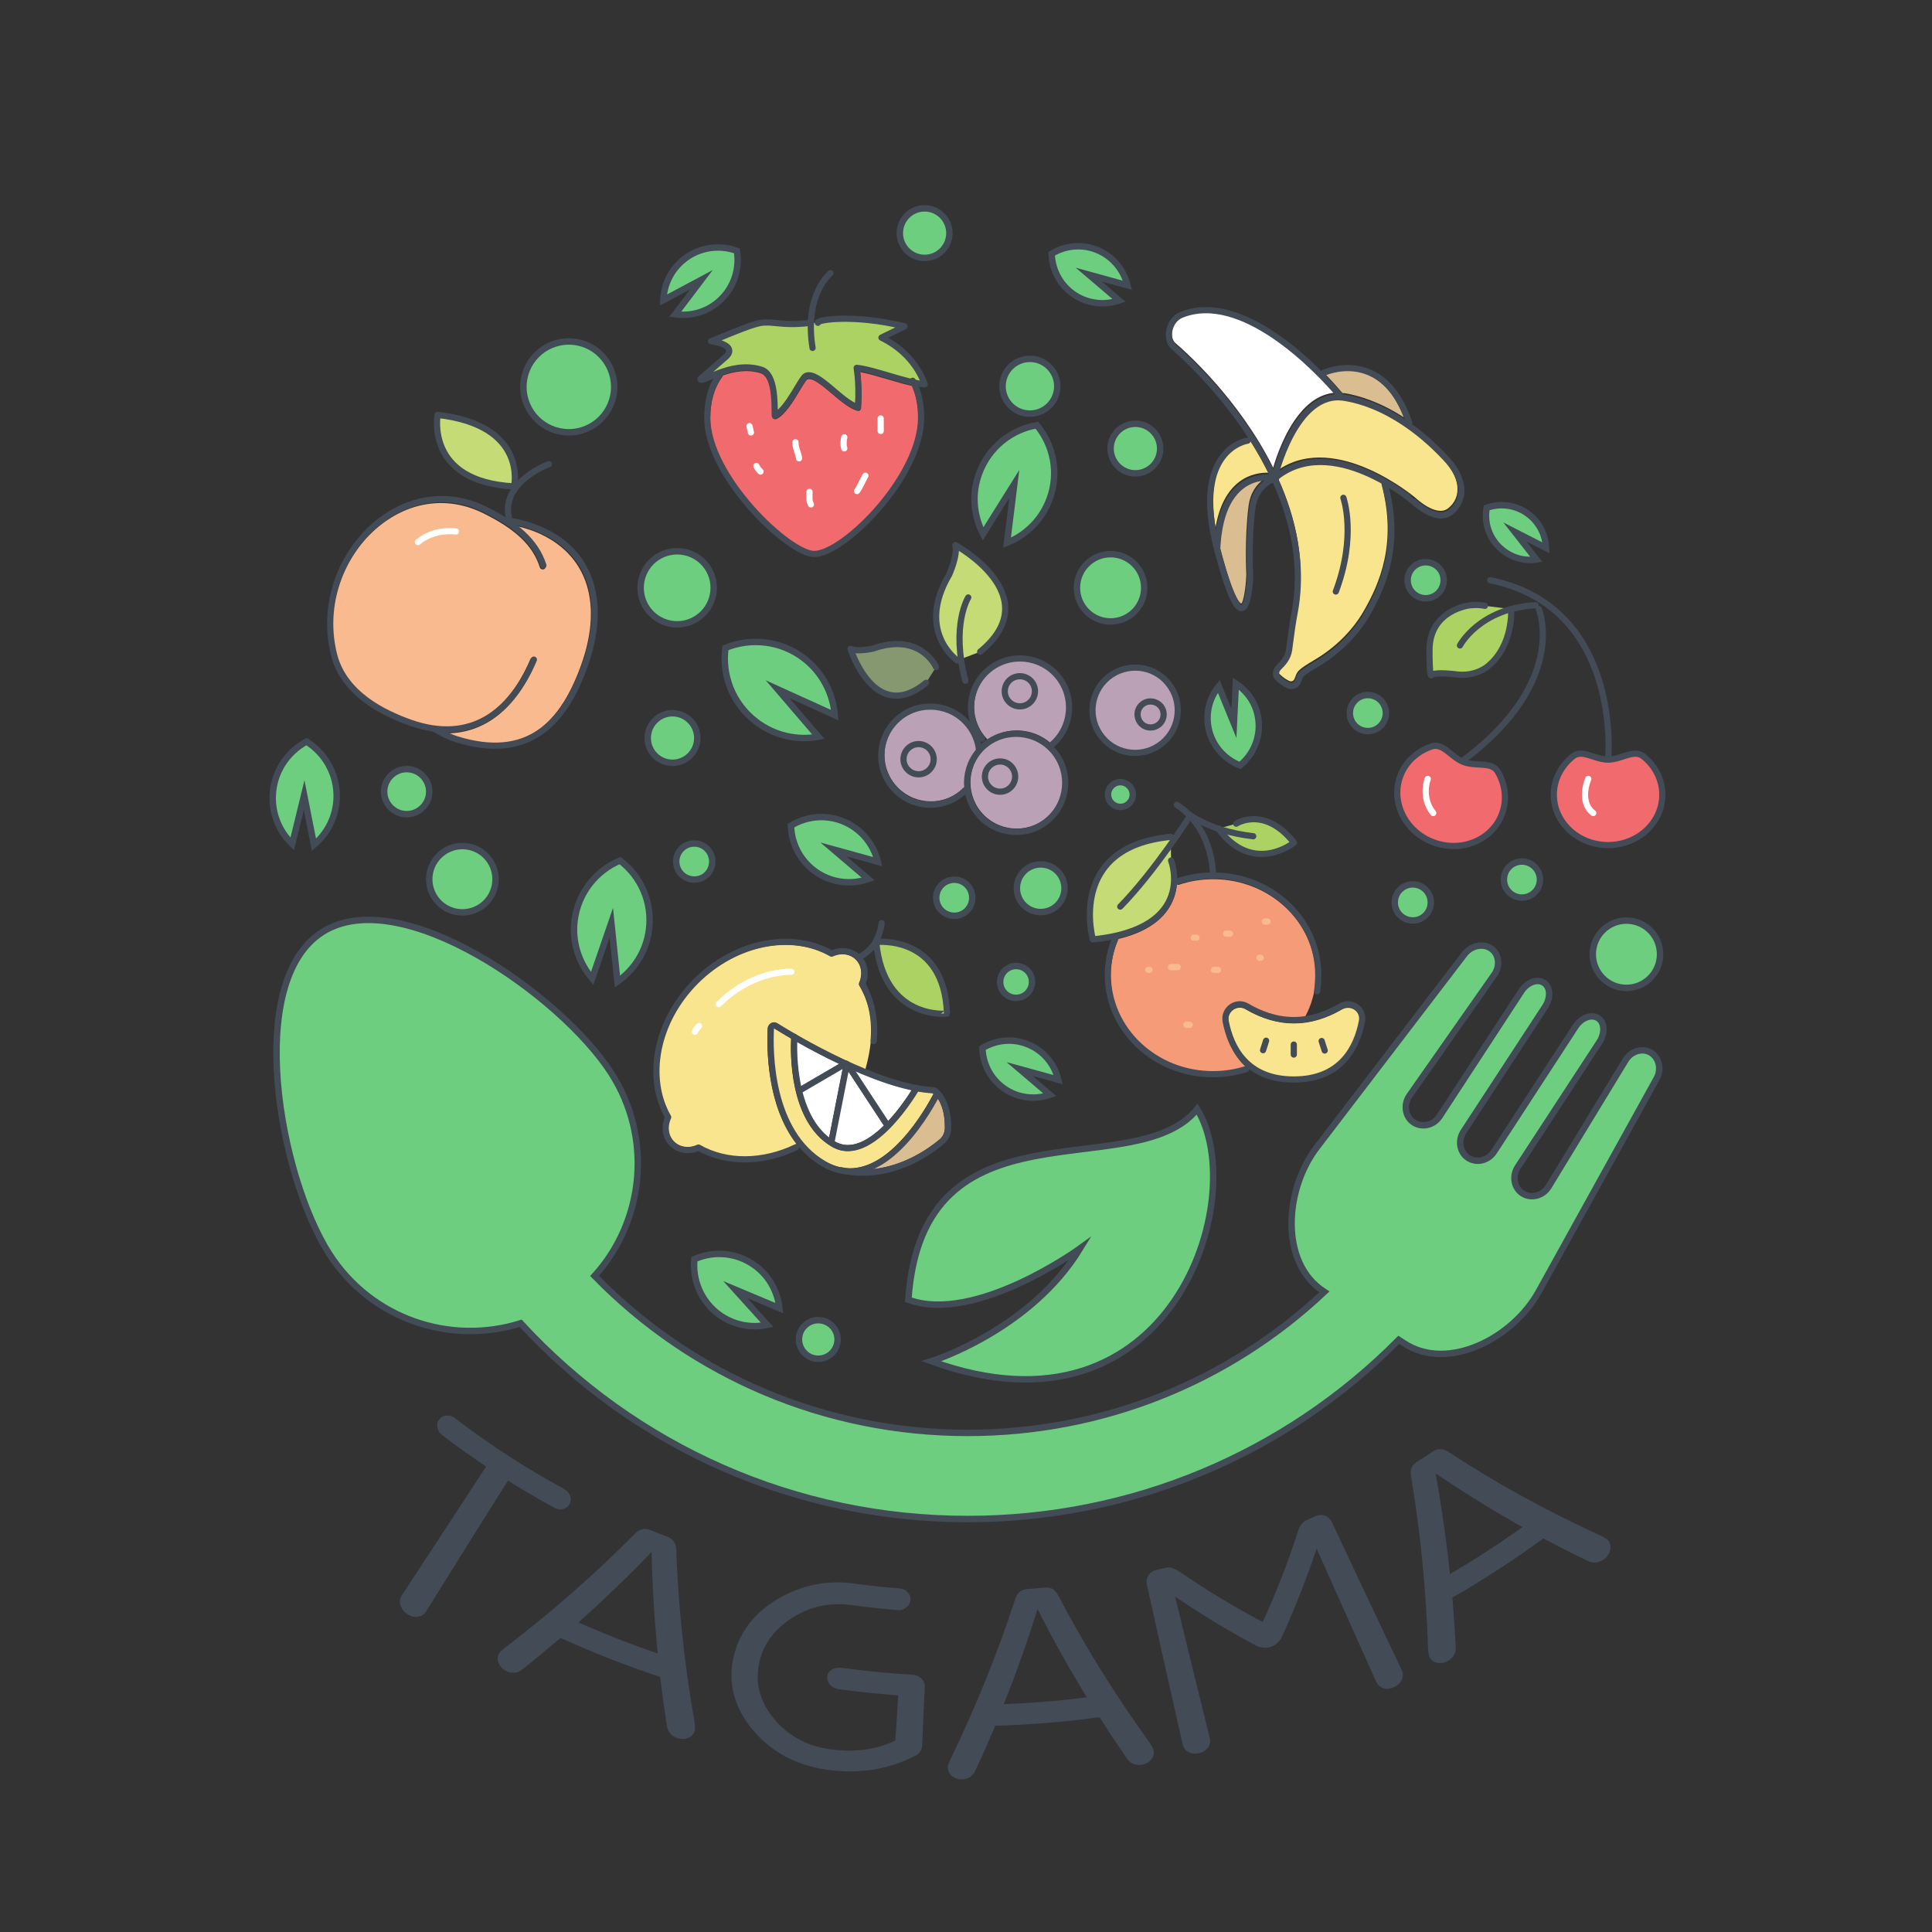 <?xml version="1.0" encoding="utf-8"?>
<!-- Generator: Adobe Illustrator 24.2.3, SVG Export Plug-In . SVG Version: 6.00 Build 0)  -->
<svg version="1.1" xmlns="http://www.w3.org/2000/svg" xmlns:xlink="http://www.w3.org/1999/xlink" x="0px" y="0px"
	 viewBox="0 0 1200 1200" style="enable-background:new 0 0 1200 1200;" xml:space="preserve">
<rect x="0" y="0" width="1200" height="1200" fill="#333333" stroke="none"/>
<style type="text/css">
	.st0{fill:#6DCE80;stroke:#434B56;stroke-width:4;stroke-miterlimit:10;}
	.st1{fill:#434B56;stroke:#434B56;stroke-width:5;stroke-miterlimit:10;}
	.st2{fill:#68675A;}
	.st3{fill:#F9BA8F;stroke:#434B56;stroke-width:3.85;stroke-linecap:round;stroke-linejoin:round;stroke-miterlimit:10;}
	.st4{fill:none;stroke:#434B56;stroke-width:3.85;stroke-linecap:round;stroke-linejoin:round;stroke-miterlimit:10;}
	.st5{fill:none;stroke:#FFFFFF;stroke-width:3.85;stroke-linecap:round;stroke-linejoin:round;stroke-miterlimit:10;}
	.st6{fill:#F16A6D;stroke:#434B56;stroke-width:3.85;stroke-linecap:round;stroke-linejoin:round;stroke-miterlimit:10;}
	.st7{fill:#ACD263;stroke:#434B56;stroke-width:3.85;stroke-linecap:round;stroke-linejoin:round;stroke-miterlimit:10;}
	.st8{fill:#FAE58F;}
	.st9{fill:#FFFFFF;}
	.st10{fill:#DABE92;}
	.st11{fill:#BAA1B6;}
	.st12{fill:#BAA1B6;stroke:#434B56;stroke-width:3.85;stroke-linecap:round;stroke-linejoin:round;stroke-miterlimit:10;}
	.st13{fill:#C5DC76;stroke:#434B56;stroke-width:3.85;stroke-linecap:round;stroke-linejoin:round;stroke-miterlimit:10;}
	.st14{fill:#85986F;stroke:#434B56;stroke-width:3.85;stroke-linecap:round;stroke-linejoin:round;stroke-miterlimit:10;}
	.st15{fill:#BAA1B6;stroke:#434B56;stroke-width:10;stroke-linecap:round;stroke-linejoin:round;stroke-miterlimit:10;}
	.st16{fill:none;stroke:#434B56;stroke-width:10;stroke-linecap:round;stroke-linejoin:round;stroke-miterlimit:10;}
	.st17{fill:#C5DC76;stroke:#434B56;stroke-width:10;stroke-linecap:round;stroke-linejoin:round;stroke-miterlimit:10;}
	.st18{fill:#85986F;stroke:#434B56;stroke-width:10;stroke-linecap:round;stroke-linejoin:round;stroke-miterlimit:10;}
	.st19{fill:#F69B77;}
	.st20{fill:#F9BA8F;}
	.st21{fill:#FAE58F;stroke:#434B56;stroke-width:3.85;stroke-linecap:round;stroke-linejoin:round;stroke-miterlimit:10;}
	.st22{fill:#C5DC76;}
	.st23{fill:#85986F;}
	.st24{fill:#E5C7B4;}
	.st25{fill:#B08C7E;}
	.st26{fill:#E4E4E6;stroke:#434B56;stroke-width:3.85;stroke-linecap:round;stroke-linejoin:round;stroke-miterlimit:10;}
	.st27{fill:none;stroke:#C5DC76;stroke-width:3.85;stroke-linecap:round;stroke-linejoin:round;stroke-miterlimit:10;}
	.st28{fill:#DEB198;stroke:#434B56;stroke-width:3.85;stroke-linecap:round;stroke-linejoin:round;stroke-miterlimit:10;}
	.st29{fill:#B08C7E;stroke:#434B56;stroke-width:3.85;stroke-linecap:round;stroke-linejoin:round;stroke-miterlimit:10;}
	.st30{fill:#F16A6D;}
	.st31{fill:#ACD263;}
	.st32{fill:#6AAA95;stroke:#434B56;stroke-width:3.85;stroke-linecap:round;stroke-linejoin:round;stroke-miterlimit:10;}
	.st33{fill:#806875;}
	.st34{fill:none;stroke:#F9BA8F;stroke-width:3.85;stroke-linecap:round;stroke-linejoin:round;stroke-miterlimit:10;}
</style>
<g id="background">
</g>
<g id="Logo">
	<g>
		<g>
			<path class="st0" d="M1025.6,654c-5-3.3-12.1-1.4-15.7,4.1l-48.2,79.2c-3.6,5.6-10.8,7.3-16.1,3.9c-5.2-3.4-6.5-10.7-2.9-16.3
				l50.7-77.6c3.6-5.6,3.3-12.3-0.8-14.9c-4.1-2.7-10.4-0.3-14,5.2L928,715.3c-3.6,5.6-10.8,7.3-16.1,3.9
				c-5.2-3.4-6.5-10.7-2.9-16.3l50.7-77.6c3.6-5.6,3.3-12.3-0.8-14.9c-4.1-2.7-10.4-0.3-14,5.3l-50.7,77.6
				c-3.6,5.6-10.8,7.3-16.1,3.9c-5.2-3.4-6.5-10.7-2.9-16.3l53.2-75.9c3.6-5.6,2.5-12.8-2.5-16c-5-3.3-12.3-1.6-16.3,3.7
				l-91.6,119.8c-20.3,26.4-23.1,71.8,4,89.5l0.6,0.4C763,858.5,684.4,890,601,890c-88.1,0-170.9-35.2-231.7-97.5
				c30.7-33.9,36.3-85.5,10.4-125.9c-31-48.4-131.2-118.6-179.6-87.6c-48.4,31-26.6,151.4,4.4,199.8c25.9,40.5,75.1,56.9,118.9,43.1
				c71.5,77.6,171.3,121.6,277.6,121.6c101.6,0,197.2-40.1,267.8-111.3l3.4,2.2c27.1,17.7,67.6-3.1,83.6-32.3l73-131.9
				C1032.1,664.6,1030.7,657.3,1025.6,654z"/>
			<path class="st0" d="M578.5,845.5c149.6,54.2,198.3-102.2,165.1-156.6c-39,48.1-170.7-9.6-179.4,118.4
				c41.7,15.3,106.7-31.9,106.7-31.9C639.8,826.4,578.5,845.5,578.5,845.5z"/>
			<path class="st0" d="M252.6,505.7c7.7,0,14-6.3,14-14c0-7.7-6.3-14-14-14c-7.7,0-14,6.3-14,14
				C238.6,499.4,244.9,505.7,252.6,505.7z"/>
			<path class="st0" d="M443.3,365.1c0-12.6-10.2-22.7-22.7-22.7c-12.6,0-22.7,10.2-22.7,22.7c0,12.6,10.2,22.7,22.7,22.7
				C433.1,387.8,443.3,377.6,443.3,365.1z"/>
			<path class="st0" d="M353.3,268.5c15.6,0,28.2-12.6,28.2-28.2c0-15.6-12.6-28.2-28.2-28.2c-15.6,0-28.2,12.6-28.2,28.2
				C325.1,255.9,337.7,268.5,353.3,268.5z"/>
			<path class="st0" d="M402.3,458.4c0,8.5,6.9,15.4,15.4,15.4c8.5,0,15.4-6.9,15.4-15.4s-6.9-15.4-15.4-15.4
				C409.2,443,402.3,449.9,402.3,458.4z"/>
			<path class="st0" d="M501,822.4c-5.3,4-6.3,11.5-2.3,16.8c4,5.3,11.5,6.3,16.8,2.3c5.3-4,6.3-11.5,2.3-16.8
				C513.8,819.5,506.3,818.4,501,822.4z"/>
			<path class="st0" d="M705.2,294c8.5,0,15.4-6.9,15.4-15.4c0-8.5-6.9-15.4-15.4-15.4c-8.5,0-15.4,6.9-15.4,15.4
				C689.8,287.1,696.7,294,705.2,294z"/>
			<path class="st0" d="M574.3,160.2c8.5,0,15.4-6.9,15.4-15.4c0-8.5-6.9-15.4-15.4-15.4c-8.5,0-15.4,6.9-15.4,15.4
				C558.9,153.3,565.8,160.2,574.3,160.2z"/>
			<path class="st0" d="M1010.2,571.8c-11.5,0-20.9,9.3-20.9,20.9c0,11.5,9.3,20.9,20.9,20.9c11.5,0,20.9-9.3,20.9-20.9
				C1031.1,581.1,1021.8,571.8,1010.2,571.8z"/>
			<path class="st0" d="M689.8,344.2c-11.5,0-20.9,9.3-20.9,20.9c0,11.5,9.3,20.9,20.9,20.9c11.5,0,20.9-9.3,20.9-20.9
				C710.7,353.5,701.3,344.2,689.8,344.2z"/>
			<path class="st0" d="M945.3,535.1c-6.2,0-11.2,5-11.2,11.2c0,6.2,5,11.2,11.2,11.2s11.2-5,11.2-11.2
				C956.5,540.2,951.5,535.1,945.3,535.1z"/>
			<path class="st0" d="M849.6,431.7c-6.2,0-11.2,5-11.2,11.2c0,6.2,5,11.2,11.2,11.2c6.2,0,11.2-5,11.2-11.2
				C860.8,436.7,855.8,431.7,849.6,431.7z"/>
			<path class="st0" d="M695.9,485.8c-4.3,0-7.7,3.5-7.7,7.7c0,4.3,3.5,7.7,7.7,7.7c4.3,0,7.7-3.5,7.7-7.7
				C703.6,489.3,700.1,485.8,695.9,485.8z"/>
			<path class="st0" d="M646.4,536.9c-8.2,0-14.8,6.6-14.8,14.8c0,8.2,6.6,14.8,14.8,14.8s14.8-6.6,14.8-14.8
				C661.2,543.5,654.6,536.9,646.4,536.9z"/>
			<path class="st0" d="M631.1,600c-5.5,0-9.9,4.5-9.9,9.9c0,5.5,4.4,9.9,9.9,9.9s9.9-4.5,9.9-9.9C641.1,604.5,636.6,600,631.1,600z
				"/>
			<path class="st0" d="M885.5,349.2c-6.2,0-11.2,5-11.2,11.2c0,6.2,5,11.2,11.2,11.2c6.2,0,11.2-5,11.2-11.2
				C896.8,354.2,891.7,349.2,885.5,349.2z"/>
			<path class="st0" d="M888.7,560.5c0-6.2-5-11.2-11.2-11.2c-6.2,0-11.2,5-11.2,11.2c0,6.2,5,11.2,11.2,11.2
				C883.7,571.8,888.7,566.7,888.7,560.5z"/>
			<path class="st0" d="M442.4,535.1c0-6.2-5-11.2-11.2-11.2c-6.2,0-11.2,5-11.2,11.2c0,6.2,5,11.2,11.2,11.2
				C437.4,546.4,442.4,541.4,442.4,535.1z"/>
			<path class="st0" d="M603.9,557.6c0-6.2-5-11.2-11.2-11.2c-6.2,0-11.2,5-11.2,11.2c0,6.2,5,11.2,11.2,11.2
				C598.9,568.9,603.9,563.8,603.9,557.6z"/>
			<path class="st0" d="M639.7,256.9c9.4,0,17-7.6,17-17c0-9.4-7.6-17-17-17c-9.4,0-17,7.6-17,17
				C622.7,249.3,630.3,256.9,639.7,256.9z"/>
			<path class="st0" d="M266.6,546.1c0,11.4,9.2,20.6,20.6,20.6c11.4,0,20.6-9.2,20.6-20.6c0-11.4-9.2-20.6-20.6-20.6
				C275.9,525.5,266.6,534.7,266.6,546.1z"/>
			<path class="st0" d="M468.8,786c-11.3-8.2-25.6-9.2-37.5-3.9c-1.3,12.9,4.1,26.2,15.3,34.4c9,6.5,19.8,8.5,29.9,6.4L456.7,801
				l27.4,11.5C483,802.3,477.8,792.5,468.8,786z"/>
			<path class="st0" d="M181.5,524.2l7.4-30.3l6.1,30.8c8.3-7,13.7-17.3,14.1-29c0.5-14.7-7.1-27.8-18.7-35.1
				c-12.1,6.5-20.5,19-21,33.7C169,506,173.7,516.7,181.5,524.2z"/>
			<path class="st0" d="M610.6,331.6l19.4-31l-4.5,36.5c11.8-4.7,21.6-14.2,26.4-27.1c6-16.2,2.4-33.5-7.9-45.9
				c-15.8,2.7-29.8,13.6-35.8,29.8C603.4,306.7,604.7,320.3,610.6,331.6z"/>
			<path class="st0" d="M367.8,607.7l11.9-34.6l3.8,36.6c10.4-7.3,17.9-18.7,19.6-32.3c2.2-17.1-5.2-33.2-18-42.9
				c-14.8,6.2-26,20-28.2,37.1C355.2,585.1,359.5,598,367.8,607.7z"/>
			<path class="st0" d="M499.5,409c-14.5-11.2-33.2-13-48.9-6.6c-2.3,16.9,4.3,34.5,18.8,45.7c11.5,8.9,25.7,11.9,38.9,9.5
				L483,428.1l35.5,16.1C517.4,430.9,511,417.9,499.5,409z"/>
			<path class="st0" d="M435.6,173.8l-16.2,21.4c9.2,1.3,18.9-1.1,26.5-7.5c9.7-8.1,13.7-20.3,11.8-31.9c-11-4-23.8-2.3-33.5,5.8
				c-7.7,6.4-11.8,15.5-12.2,24.8L435.6,173.8z"/>
			<path class="st0" d="M950.5,320.3c-7.8-6.6-18.2-8.1-27.1-4.9c-1.7,9.4,1.6,19.4,9.4,25.9c6.2,5.2,14,7.3,21.5,6.2l-13.4-17.1
				l19.4,9.9C960,332.9,956.7,325.5,950.5,320.3z"/>
			<path class="st0" d="M750.4,450.9c1.8,11.5,9.7,20.6,19.8,24.5c8.4-6.8,13.1-17.9,11.3-29.4c-1.4-9.2-6.7-16.7-13.9-21.4
				l-1.2,24.7l-9.4-23C751.6,432.9,749,441.7,750.4,450.9z"/>
			<path class="st0" d="M641.7,650.2c-10.2-5.6-22.2-4.9-31.5,0.8c0.3,10.9,6.2,21.3,16.4,26.9c8.1,4.4,17.3,4.9,25.5,2.1l-18.8-16
				l24,6.6C655.2,662.1,649.8,654.6,641.7,650.2z"/>
			<path class="st0" d="M527.4,511.9c-11.7-6.4-25.5-5.6-36.1,0.9c0.3,12.5,7.1,24.4,18.8,30.8c9.3,5.1,19.9,5.6,29.2,2.4
				l-21.6-18.4l27.5,7.6C542.9,525.6,536.7,517,527.4,511.9z"/>
			<path class="st0" d="M684.7,156.8c-10.2-5.6-22.2-4.9-31.5,0.8c0.3,10.9,6.2,21.3,16.4,26.9c8.1,4.4,17.3,4.9,25.5,2.1l-18.8-16
				l24,6.6C698.2,168.8,692.8,161.3,684.7,156.8z"/>
		</g>
	</g>
	<g>
		<g>
			<path class="st1" d="M349.3,927.1c1.1,0.6,1.9,1.5,2.4,2.6c0.5,1.1,0.4,2.2-0.1,3.3c-0.5,1-1.4,1.7-2.6,1.9
				c-1.2,0.2-2.4,0.1-3.5-0.6c-10.4-5.7-20.7-11.7-30.8-18.1c-17.5,27.8-35,55.7-52.3,83.6c-0.7,1.1-1.8,1.7-3.4,1.9
				c-1.6,0.2-3.2-0.2-4.6-1.2c-1.6-1-2.6-2.3-3.2-3.9c-0.5-1.6-0.5-2.9,0.2-3.9c18-27.5,36-55,54-82.5c-9.9-6.6-19.7-13.5-29.2-20.8
				c-1.1-0.8-1.8-1.8-2-3.1c-0.3-1.2-0.1-2.3,0.6-3.2c0.7-0.9,1.7-1.4,2.9-1.4c1.2,0,2.4,0.3,3.4,1.1
				C302.9,899.6,325.8,914.3,349.3,927.1z"/>
			<path class="st1" d="M417.5,962.2c1.3,35.5,5,71.5,11.4,107.5c0.3,2.3,0.4,3.9,0.2,4.7c-0.3,1.2-1.2,2.2-2.6,2.7
				c-1.4,0.6-2.9,0.7-4.6,0.2c-3.1-0.9-4.9-2.9-5.2-5.8c-1.7-10.6-3.1-21.2-4.4-31.8c-21.8-7.2-43.4-15.6-64.5-25.3
				c-8.1,6.9-16.3,13.7-24.7,20.4c-2.3,1.9-4.9,2.2-7.7,0.8c-1.5-0.8-2.6-1.9-3.3-3.3c-0.7-1.4-0.7-2.7-0.1-3.8
				c0.3-0.6,1.2-1.5,2.8-2.8c29.1-22.2,56.3-46,81.3-71.3c2.1-2.2,4.2-2.8,6.5-1.9c3.7,1.5,7.5,3,11.3,4.4c1.1,0.4,2,1.1,2.6,2.2
				C417.2,960,417.6,961,417.5,962.2z M354.7,1008.4c18.6,8.4,37.5,15.8,56.7,22.2c-2.4-22.8-3.8-45.6-4.2-68.1
				c-1.1-0.4-2.2-0.9-3.3-1.3C388.3,977.5,371.9,993.3,354.7,1008.4z"/>
			<path class="st1" d="M558,997.6c-9.5-0.8-19.1-1.8-28.6-3.1c-14.1-1.9-26.5,0.7-38.1,7.9c-11.6,7.3-19.2,16.8-22,29.2
				c-3,13-0.3,25.3,8.9,36.8c9.2,11.5,21.8,18.5,37.2,20.6c16.3,2.2,30.9,0,43.1-6.3c0.7-10.7,1.4-21.3,2.1-32
				c-13.1-0.9-26.2-2.2-39.2-4c-1.6-0.2-2.9-0.8-3.9-1.8c-1-1-1.3-2.1-1.2-3.4c0.1-1,0.8-1.9,2-2.5c1.2-0.6,2.5-0.8,4.2-0.6
				c14.7,2,29.5,3.4,44.2,4.3c1.5,0.1,2.7,0.6,3.8,1.6c1,1,1.5,2.1,1.4,3.3c-0.6,12.1-1.1,24.2-1.6,36.3c-0.1,2-1.1,3.5-3,4.4
				c-15.6,8.2-33.6,11.1-52.9,8.5c-19.2-2.6-34.7-11.2-45.7-24.9c-11-13.7-14.1-28.2-10.4-43.1c3.7-15,13.1-26.1,27.1-34.1
				c14-8,28.7-10.8,45.2-8.6c9.4,1.3,18.7,2.3,28.1,3c1.4,0.1,2.4,0.6,3.2,1.5c0.8,0.9,1.2,1.9,1.1,2.9c-0.1,1.2-0.6,2.1-1.5,2.8
				C560.5,997.4,559.4,997.7,558,997.6z"/>
			<path class="st1" d="M655,992c16.5,31.4,35.5,62.1,56.9,91.7c1.3,1.9,2.1,3.3,2.2,4.1c0.2,1.3-0.1,2.5-1.1,3.6
				c-1,1.2-2.3,1.9-4,2.2c-3.2,0.5-5.6-0.5-7.1-3c-6.1-8.8-12-17.7-17.7-26.7c-22.5,3.1-45.1,5-67.7,5.5
				c-4.1,9.8-8.4,19.5-12.9,29.2c-1.2,2.8-3.4,4.1-6.4,4.1c-1.7,0-3.1-0.5-4.3-1.5c-1.2-1-1.7-2.1-1.7-3.4c0-0.6,0.4-1.9,1.3-3.8
				c15.9-32.8,29.4-66.1,40.4-99.9c0.9-2.9,2.5-4.4,4.9-4.6c3.9-0.3,7.9-0.6,11.8-1c1.1-0.1,2.2,0.2,3.3,0.8
				C653.8,990.2,654.5,991,655,992z M619.7,1061.1c19.9-0.6,39.8-2.2,59.5-4.9c-12.1-19.5-23.2-39.3-33.3-59.4
				c-1.1,0.1-2.3,0.2-3.4,0.3C635.9,1018.6,628.3,1040,619.7,1061.1z"/>
			<path class="st1" d="M825,946.5c14.4,30.7,28.8,61.3,43.4,91.9c0.6,1.3,0.6,2.7-0.1,4.1c-0.7,1.4-1.9,2.5-3.6,3.2
				c-1.7,0.8-3.2,0.9-4.6,0.5c-1.4-0.4-2.4-1.3-3-2.6c-13.3-29.5-26.5-59.1-39.7-88.7c-6.4,20-14,39.9-23,59.7c-1.2,3-3.2,5-5.8,5.9
				c-2.7,0.9-5.4,0.5-8.2-1.1c-19.2-10.3-37.4-21.5-54.5-33.6c7.6,31.5,15.3,63,23.1,94.4c0.4,1.4,0.1,2.8-0.8,3.9
				c-0.9,1.2-2.2,2-4,2.4c-1.7,0.4-3.3,0.3-4.7-0.4c-1.4-0.7-2.2-1.7-2.5-3.2c-7.5-33.1-14.9-66.1-22.2-99.2
				c-0.3-1.4-0.1-2.7,0.6-3.9c0.7-1.1,1.8-1.9,3.3-2.2c2.1-0.5,4.1-1,6.2-1.4c1.6-0.4,3.6,0.3,6.1,1.9
				c17.1,11.8,35.3,22.8,54.5,32.8c9-19.5,16.7-39.2,23.1-59c0.9-2.8,2.1-4.6,3.7-5.3c1.9-0.9,3.9-1.7,5.8-2.6
				c1.4-0.6,2.7-0.7,4-0.3C823.4,944.3,824.4,945.1,825,946.5z"/>
			<path class="st1" d="M897.8,903.6c29.8,19.5,61.6,37.1,95.2,52.4c2.1,1,3.5,1.9,4,2.5c0.8,1,1,2.2,0.7,3.8
				c-0.4,1.5-1.2,2.8-2.6,3.9c-2.7,2.1-5.3,2.4-7.9,1c-9.8-4.7-19.4-9.6-28.8-14.6c-19,14-38.7,26.8-58.9,38.3
				c0.9,10.6,1.6,21.3,2.2,32c0.2,3-1.1,5.3-3.9,6.7c-1.5,0.8-3,1-4.5,0.8c-1.5-0.3-2.6-1-3.1-2.1c-0.3-0.6-0.5-1.9-0.7-4
				c-1.2-36.5-4.7-72.5-10.6-107.7c-0.6-3,0.2-5.1,2.3-6.4c3.4-2.2,6.9-4.4,10.3-6.7c1-0.7,2.1-1,3.4-0.9
				C895.8,902.6,896.9,903,897.8,903.6z M898.5,981.8c17.7-10.2,35-21.4,51.8-33.6c-20.2-11.1-39.6-23.1-58.3-35.9
				c-1,0.7-2,1.3-3,1.9C893,936.5,896.2,959,898.5,981.8z"/>
		</g>
	</g>
	<g>
		<path class="st6" d="M965.1,493.6c0,17.3,15.1,31.3,33.7,31.3c18.6,0,33.7-14,33.7-31.3c0-9.5-4.6-18.1-11.8-23.8
			c-5.9-4.7-13.6,2-21.9,2c-8.4,0-16-6.7-21.9-2C969.7,475.6,965.1,484.1,965.1,493.6z"/>
		<path class="st6" d="M869.8,481.8c-6.2,16.2,2.9,34.7,20.3,41.3c17.4,6.6,36.5-1.1,42.7-17.3c3.4-8.9,2.2-18.5-2.5-26.5
			c-3.8-6.5-13.4-3-21.2-6c-7.8-3-12.6-12-19.8-9.7C880.5,466.5,873.2,472.9,869.8,481.8z"/>
		<path class="st5" d="M986.5,483.8c0,0-6.2,14,3.1,21.2"/>
		<path class="st7" d="M938.6,378.3c0,0,1.6,22.3-14.3,35.4c0,0-7.6,7-20.4,5.1c0,0-10.5-1.4-14.5,0.1c-1.5,4-1.6-12.8-1.5-16.2
			c0.7-24,24.9-26.7,24.9-26.7c3.4-0.4,7-0.3,9.5,0.3"/>
		<path class="st4" d="M998.9,470c0,0,8.2-93.1-73.3-109.6"/>
		<path class="st4" d="M955.8,378.3c0,0,18.6,44.6-46.3,93.5"/>
		<path class="st4" d="M906.8,400.9c0,0,11.9-23,47-25"/>
		<path class="st5" d="M886.8,483.8c0,0-4.5,11.3,3.4,21.2"/>
	</g>
	<g>
		<g>
			<path class="st8" d="M769.8,299.2c6.5-4.9,13.5-5.7,18-5.6c-3.5-7.1-7.3-13.8-11.3-20.1c-0.2,0.7-0.8,1.3-1.6,1.4
				c-0.4,0-9,1.4-15.2,10.9c-6.2,9.4-7.8,23.8-4.7,41.9C757.2,314.5,762.2,304.9,769.8,299.2z"/>
			<path class="st9" d="M806.5,257.8c6.6-8.4,14-13,22-13.8c-12.5-14.2-58-62-94.1-47.5c-3.9,1.6-5.9,5.5-6.4,8.7
				c-0.5,3.3,0.3,6.4,2.2,8c5.9,5,39.6,34.9,60.6,77.3C793,282.8,798.1,268.5,806.5,257.8z"/>
			<path class="st10" d="M774.1,357.1c0,0-1.2-22.7,1.4-42.8c1.1-8.6,5.3-13.6,9.2-16.5c-3.7,0.3-8.2,1.5-12.5,4.7
				c-8.8,6.6-13.6,19.3-14.4,37.7c8.4,31.9,12.4,34.5,13.2,34.7C772.2,374.1,773.8,365.6,774.1,357.1z"/>
			<path class="st10" d="M849.5,232.3c-12.3-5.3-24.3-0.8-26.4,0c4.9,5,8.5,9.3,10.7,11.8c0.5,0.1,0.9,0.1,1.4,0.1
				c9.4,1.6,22.2,5.6,36.7,15C866.6,245.5,859.1,236.4,849.5,232.3z"/>
			<path class="st8" d="M794.2,296.7C794.2,296.7,794.1,296.7,794.2,296.7c-0.1,0.3-0.2,0.4-0.3,0.5c11.1,24.6,17.5,53,11.9,82.9
				c-1.1,5.7-2,11.9-2.9,19l-0.1,0.8c-0.7,5.5-1.1,9.1-7.5,15.3c-0.6,0.6-1,1.4-1,2.2c0,0.6,0.2,1.1,0.7,1.5
				c1.9,1.8,3.9,3.2,5.9,4.1c1.2,0.5,2.5,0,3-1.1c0.4-0.8,0.6-1.4,0.8-1.9c1.1-3.1,1.8-4.2,11.2-9.8c13.2-7.7,23.8-18.2,30.8-30.1
				c10.4-17.8,21.1-42.9,11.4-79.4c-0.1-0.3-0.1-0.7,0-1C840.8,290.2,814.6,280.9,794.2,296.7z"/>
			<path class="st8" d="M809.7,260.3c-7.8,10-12.6,23.5-14.9,31c35.7-23.2,84,17.6,84.5,18c0.2,0.2,12.9,12.2,20.2,6.4
				c8.9-7.1,7.4-19.6-3.6-31.1l-0.6-0.6c-24.3-25.3-46.4-33.4-60.6-35.8C825.5,246.7,817.1,250.7,809.7,260.3z"/>
		</g>
		<g>
			<path class="st4" d="M791.5,297.3c0,0,12.7-55.4,43.7-50.2c32.9,5.5,57.2,31.7,62.3,37c12.5,12.9,13.2,26.3,3.5,34
				c-8.8,7-22.8-6.4-22.8-6.4S826.7,267.4,791.5,297.3z"/>
			<path class="st4" d="M822.3,231.5c0,0,36.6-16.9,53,31"/>
			<path class="st4" d="M774.9,273.7c0,0-35.3,4.9-18.9,67.5c18.5,70.9,20.5,16.8,20.5,16.8s-1.3-22.5,1.4-42.6
				c2-15.3,14.7-18.5,14.7-18.5"/>
			<path class="st4" d="M792.6,297c0,0-34.3-8.4-36.6,44.3"/>
			<path class="st4" d="M834.4,309.2c0,0,8.4,23.5-4.7,58.2"/>
			<path class="st4" d="M833.1,246.8c-16.1-19.4-62.3-66.1-99.2-51.3c-8.1,3.2-10.4,15.3-4.8,20.1c2.2,1.9,91.5,77.4,75,165
				c-1.2,6.3-2.1,12.7-2.9,19.1c-0.7,5.8-0.8,8.9-7,14.9c-1.9,1.9-2.3,4.8-0.4,6.6c1.7,1.6,3.9,3.3,6.5,4.5c2.2,0.9,4.7,0.1,5.7-2.1
				c2.1-4.4-0.2-4.1,11.2-10.8c12.9-7.6,23.9-17.9,31.5-30.8c11.1-18.9,21.3-44.5,11.6-80.9"/>
		</g>
	</g>
	<g>
		<g>
			<path class="st11" d="M597.5,490.4l-1,0.8c-12.3,10.1-30.5,8.3-40.6-4c-10.1-12.3-8.3-30.5,4-40.5c12.3-10.1,30.5-8.3,40.6,3.9
				c3.5,4.2,5.7,9.3,6.3,14.7c-5.5,6.6-8,15.1-7.2,23.4C598.9,489.2,598.1,489.9,597.5,490.4z M649.8,508.1
				c-12.3,10.1-30.5,8.3-40.5-3.9c-10.1-12.3-8.3-30.5,4-40.6c12.3-10.1,30.5-8.3,40.5,4C663.9,479.8,662.1,498,649.8,508.1z
				 M652.2,461.2L652.2,461.2c-10.9-9.2-26.9-10.1-38.9-1.9l-1.7-2c-10.1-12.3-8.3-30.5,4-40.6c12.3-10.1,30.5-8.3,40.5,4
				C666.3,433,664.5,451.2,652.2,461.2z"/>
		</g>
		<g>
			<path class="st12" d="M725.5,424.3c9.3,11.3,7.7,28-3.6,37.3c-11.3,9.3-28,7.7-37.3-3.6c-9.3-11.3-7.7-28,3.6-37.3
				C699.6,411.4,716.3,413,725.5,424.3z"/>
			<path class="st4" d="M654.7,466.9c10.7,13,8.8,32.2-4.2,42.9s-32.2,8.8-42.9-4.2c-10.7-13-8.8-32.2,4.2-42.9
				S644,453.9,654.7,466.9z"/>
			<path class="st4" d="M610,458.8c-10.7-13-8.8-32.2,4.2-42.9s32.2-8.8,42.9,4.2c10.7,13,8.8,32.2-4.2,42.9"/>
			<path class="st4" d="M599.5,490.8c-0.7,0.7-1.5,1.5-2.3,2.1c-13,10.7-32.2,8.8-42.9-4.2c-10.7-13-8.8-32.2,4.2-42.9
				c13-10.7,32.2-8.8,42.9,4.2c3.8,4.7,6.1,10.2,6.7,15.8"/>
			<path class="st4" d="M720.9,438.6c2.9,3.5,2.3,8.6-1.1,11.4c-3.5,2.8-8.6,2.4-11.4-1.1c-2.8-3.5-2.4-8.6,1.1-11.4
				C712.9,434.7,718,435.2,720.9,438.6z"/>
			<path class="st4" d="M628.4,476.4c3.3,4,2.7,9.9-1.3,13.2c-4,3.3-9.9,2.7-13.2-1.3c-3.3-4-2.7-9.9,1.3-13.2
				C619.3,471.8,625.2,472.4,628.4,476.4z"/>
			<path class="st4" d="M640.7,423.4c3.3,4,2.7,9.9-1.3,13.2c-4,3.3-9.9,2.7-13.2-1.3c-3.3-4-2.7-9.9,1.3-13.2
				C631.5,418.9,637.4,419.4,640.7,423.4z"/>
			<path class="st4" d="M577.8,465.6c3.3,4,2.7,9.9-1.3,13.2c-4,3.3-9.9,2.7-13.2-1.3c-3.3-4-2.7-9.9,1.3-13.2
				S574.5,461.6,577.8,465.6z"/>
			<path class="st13" d="M594.6,410.2c0,0-25.9-17.9-5-53.4c0,0,5.4-11.9,3.8-18.2c0,0,57.8,31.4,15.4,66.2"/>
			<path class="st14" d="M581.4,414.3c0,0-9.5-21.8-39-11.5c0,0-9.7,2.3-14.1,0.2c0,0,14.9,47.5,46.9,21.1"/>
			<path class="st4" d="M601.4,371.1c0,0-10.9,17.2-1.8,51.7"/>
		</g>
	</g>
	<g>
		<g>
			<path class="st20" d="M235.6,326.7c19.5-15.7,43.1-18.6,64.8-7.8c20.1,10,30.6,20,34.9,33.5c0.3,1,1.4,1.5,2.4,1.2
				c1-0.3,1.5-1.4,1.2-2.4c-3-9.4-8.7-17.2-18.1-24.4c2.9,0.6,5.8,1.4,8.7,2.4c34.1,12.1,45.9,43.4,31.5,83.7
				c-15.1,42.4-39.6,56.6-77.3,45c-2.2-0.7-4.2-1.5-6.1-2.4c23.8-0.2,43-15.4,55.3-44.5c0.4-1,0-2.1-1-2.5c-0.9-0.4-2.1,0-2.5,1
				c-8.9,21-30.2,53.8-74.5,38.1c-26-9.3-41.5-23-46-40.8C201.6,377.7,212.3,345.6,235.6,326.7z"/>
		</g>
		<g>
			<path class="st4" d="M337.5,351.2c-4.9-15.2-17.3-25.3-35.9-34.6c-53.5-26.6-108.8,32-94.1,90.1c6.2,24.6,31.2,36.4,47.2,42.1
				c37.9,13.5,63.2-6.6,76.9-39.1"/>
			<path class="st4" d="M269.7,452.6c4.1,2.5,8.7,4.9,14,6.6c44.2,13.7,66.7-9.6,79.6-46.1c13-36.5,6.4-72.2-32.7-86.1
				c-4.6-1.6-9.1-2.8-13.4-3.4"/>
			<path class="st4" d="M340.9,288.3c0,0-30.3,11-24.7,33.7"/>
			<path class="st13" d="M319.3,302.1c0,0,8.8-38-47.5-44.4C271.8,257.8,264,299.3,319.3,302.1z"/>
			<path class="st5" d="M283.2,330.1c0,0-13.3-2.1-23.6,6.6"/>
		</g>
	</g>
	<g>
		<g>
			<path class="st9" d="M497.3,674.8l24-14c-9.9-4.7-19.1-9.6-26.5-13.8C494.7,651.9,494.8,663,497.3,674.8z"/>
			<path class="st9" d="M549,699.1l-22.3-34l-8.6,43.7c0,0,0,0,0,0c0.1,0.1,0.2,0.2,0.4,0.2C528.6,714.9,539.8,708.1,549,699.1z"/>
			<path class="st9" d="M514.9,706.8l8.5-43.2l-25.3,14.8C500.9,689.1,506,700,514.9,706.8z"/>
			<path class="st8" d="M476.8,638.9c0.1-2.1,1.8-3.8,3.8-3.8c0.7,0,1.4,0.2,2,0.6c2.7,1.6,6.5,4,11.3,6.8c0,0,0.1,0,0.1,0
				c8.4,4.8,19.5,10.8,31.5,16.4c0.2,0.1,0.4,0.2,0.6,0.3c0.1,0.1,0.2,0.1,0.3,0.2c0.1,0,0.2,0.1,0.3,0.1c3.5,1.6,7.1,3.2,10.8,4.7
				c7.5-26.9,2.3-41.5-3.8-52.1c-0.3-0.5-0.3-1.1-0.1-1.6c2.3-5.2,1.5-10.9-2.1-14.5c-3.6-3.6-9.3-4.4-14.5-2.1
				c-0.5,0.2-1.1,0.2-1.6-0.1c-24.1-13.8-58.7-6.7-82.3,16.9c-23.6,23.6-30.7,58.2-16.9,82.3c0.3,0.5,0.3,1.1,0.1,1.6
				c-2.3,5.2-1.5,10.9,2.1,14.5c3.6,3.6,9.3,4.5,14.5,2.1c0.5-0.2,1.1-0.2,1.6,0.1c17.7,10.1,40.6,9.8,60.2-0.8
				C476.2,686.7,476.2,651.1,476.8,638.9z"/>
			<path class="st9" d="M566.3,677c-11.5-2.4-23.8-6.9-35.5-12l20.6,31.5C558.4,689.1,563.9,680.8,566.3,677z"/>
			<path class="st10" d="M582.3,682.1c-5.3,9.9-20.7,35.6-41.2,44.2c20.2-1.8,35.8-13,42.6-18.7c1.9-1.7,3.1-4.2,3.1-6.9
				C587,691.1,584.5,685.3,582.3,682.1z"/>
			<path class="st8" d="M579.6,679.8c0.2-0.3,0-0.6,0-0.7c-0.1-0.1-0.2-0.2-0.3-0.2c-3-0.2-6.1-0.6-9.3-1.1
				c-3.8,6.3-23.3,37.1-43.5,37.1c-3.3,0-6.6-0.8-9.8-2.7c-26.9-15.4-25.8-59.5-25.3-67.2c-4.4-2.6-8-4.8-10.6-6.3c0,0-0.1,0-0.1,0
				c-0.2,0-0.4,0.2-0.4,0.4c-0.7,14.5-0.6,63.3,32,82.2c5.1,2.9,10.3,4.4,15.5,4.4C553.3,725.7,573.9,690.6,579.6,679.8z"/>
		</g>
		<g>
			<g>
				<path class="st4" d="M481.9,637.2c12.5,7.8,63.1,37.9,97.7,40c1.6,0.1,2.6,2,1.8,3.5c-7.2,13.5-35.8,61.9-69.7,42.2
					C478,703.2,478.1,653,478.8,639C478.9,637.3,480.6,636.3,481.9,637.2z"/>
				<path class="st4" d="M580.7,677.5c0,0,8.4,5.6,8.2,23.2c0,3.2-1.4,6.2-3.7,8.2c-8.7,7.4-32.7,24.5-62.6,18"/>
				<path class="st4" d="M493.4,644c0,0-3.9,50.4,24.4,66.7c23.7,13.6,51.5-34.8,51.5-34.8"/>
				<line class="st4" x1="526" y1="660.9" x2="516.6" y2="708.5"/>
				<line class="st4" x1="525.3" y1="660.6" x2="496.3" y2="677.5"/>
				<line class="st4" x1="527.2" y1="662.4" x2="550.7" y2="698.2"/>
			</g>
			<g>
				<path class="st4" d="M494.4,712.6c-20.5,9.8-43.2,10.1-60.5,0.2c-5.7,2.6-12.2,1.8-16.5-2.4c-4.3-4.3-5-10.8-2.4-16.5
					c-14-24.4-7.6-59.6,17.2-84.4c24.8-24.8,59.9-31.2,84.4-17.2c5.7-2.6,12.2-1.8,16.5,2.4c4.3,4.3,5,10.8,2.5,16.5
					c6,10.4,8.2,22.7,7,35.4"/>
				<path class="st5" d="M446.4,623.7c13-13,29.7-20.1,45.1-20.1"/>
				<path class="st7" d="M544.2,585.1c0,0,42.3-5,44,44.5C588.2,629.6,548.9,633.9,544.2,585.1z"/>
				<path class="st4" d="M547.6,573.4c0,0-1.2,15.8-14.6,21.3"/>
				<path class="st5" d="M434.2,637.3c-1.1,1-2,2.2-2.6,3.5"/>
			</g>
		</g>
	</g>
	<g>
		<g>
			<path class="st30" d="M570.5,260.2c0,35.9-47.4,83-64.7,83c-14.6,0-64.7-47.1-64.7-83c0-10.6,2.6-19.5,7.7-26.4
				c0.1-0.2,0.2-0.4,0.3-0.6c6.5-2.3,14.9-4,23.3-1.4c7,2.2,7.2,17.7,7.3,25.1l0,1.9c0,0.5,0.3,1.1,0.8,1.3c0.3,0.2,0.6,0.3,0.9,0.3
				c0.2,0,0.4,0,0.7-0.1c5.4-2.4,10.6-10.9,14.7-17.8c1.7-2.8,3.8-6.4,4.6-6.8c3.2-1.5,9.7,4.1,15.5,9c5.4,4.6,11,9.3,15.8,10.5
				c0.5,0.1,1,0,1.4-0.3c0.4-0.3,0.6-0.7,0.7-1.2c0.5-8.4,0.3-16-0.6-22.6c4.6,0.8,10.7,2.6,17.2,4.5c5.1,1.5,10.4,3.1,15.1,4.1
				C569,245.5,570.5,252.4,570.5,260.2z"/>
		</g>
		<g>
			<path class="st7" d="M508,200.5c-1.4-1.8,22.1-5.6,53.8,2.2l-14.3,7c11.2,5.6,21.5,14.6,26.9,29c-11.6-1-32.1-9.3-42.3-10.2
				c1.2,7.7,1.3,16.3,0.8,24.4c-10-2.4-25-22.9-32.4-19.4c-2.9,1.4-11.3,21.1-19.3,24.6c-0.1-7.9,0.4-25.8-8.4-28.5
				c-19.5-6-37.9,9.6-37.7,5.7l16-13.9c4.3-4.1,1.1-8-9.5-9.5c6.6-2.3,23.3-10,30.8-11.3c7.7-1.3,13.2,2,30.3,0"/>
			<path class="st5" d="M465.5,264.7c0.4,1.3,0.6,2.6,0.9,3.9"/>
			<path class="st5" d="M469.8,289.4c0.6,1.3,1.5,2.5,2.6,3.5"/>
			<path class="st5" d="M494.1,274.7c-0.2,3.4,1.8,6.6,2.2,10"/>
			<path class="st5" d="M502.8,305.5c0,2.7-0.5,5.4,0.9,7.8"/>
			<path class="st5" d="M524.4,271.6c-0.5,2.3-0.7,4.7,0,6.9"/>
			<path class="st5" d="M547,259.9c0,2.6,0,5.2,0,7.8"/>
			<path class="st5" d="M537.5,295.5c-1.8,3.1-3.1,6.6-5.2,9.5"/>
			<path class="st4" d="M515.8,169.7c0,0-16.5,13-11.1,46.4"/>
			<path class="st4" d="M566.9,236.5c3.4,6.2,5.2,13.8,5.2,23c0,36.7-48.1,84.6-66.4,84.6c-15.6,0-66.4-47.9-66.4-84.6
				c0-11.5,2.9-20.5,8-27.4"/>
		</g>
	</g>
	<g>
		<g>
			<path class="st19" d="M759.8,635.2c-0.6-3.2,0.2-6.2,2.2-8.7c3.2-3.9,9-5,13.4-2.4c11.8,6.8,23.3,9.5,34.9,7.9
				c1.5-2.5,6.9-12.5,6.9-25.9c0-33.1-28.5-60-63.6-60c-7.3,0-14.4,1.1-21.2,3.4c-0.5,0.2-1,0.1-1.5-0.2c-0.3,4.4-1.6,9.4-4.6,14.3
				c-5.7,9.3-16.3,15.9-31.6,19.6c-3.2,7.3-4.9,15-4.9,22.9c0,33.1,28.5,60,63.6,60c6.9,0,13.7-1,20.2-3.1c0.2-0.1,0.3-0.1,0.5-0.1
				C765.7,655.4,761.6,644.8,759.8,635.2z"/>
			<path class="st8" d="M842.9,628.6c-2.2-2.7-6.1-3.4-9.2-1.7c-20.1,11.7-39.9,11.7-60,0c-1.1-0.7-2.3-1-3.6-1
				c-2.1,0-4.2,1-5.6,2.7c-1.4,1.7-1.9,3.8-1.5,5.9c3.1,15.9,12.6,34.8,40.7,34.8c28.1,0,37.6-18.9,40.7-34.8
				C844.8,632.4,844.3,630.3,842.9,628.6z"/>
		</g>
		<g>
			<path class="st4" d="M818.1,615.7c0,0,0.7-5,0.7-10.2c0-34.1-29.2-61.7-65.3-61.7c-7.6,0-14.9,1.2-21.7,3.5"/>
			<path class="st4" d="M693.5,581c-3.5,7.5-5.4,15.8-5.4,24.5c0,34.1,29.2,61.7,65.3,61.7c7.2,0,14.2-1.1,20.7-3.2"/>
			<path class="st4" d="M753.4,543.9c0,0,0.9-28.3-22.4-44"/>
			<path class="st7" d="M767.8,511.6c0,0,17.6-11.4,35.9,11.8c0,0-25.3,20.5-47-8.7"/>
			<path class="st4" d="M778.4,519.4c-29.7-3.4-42.4-15.6-42.4-15.6"/>
			<path class="st13" d="M727.4,534.5c0,0,16.5,42.4-48.6,49c0,0-16.4-57.5,48.3-63.7"/>
			<path class="st4" d="M739.1,506.8c0,0-21.6,34.1-43.3,56.3"/>
			<g>
				<path class="st4" d="M761.3,634.4c-1.4-7.5,6.6-13.2,13.1-9.4c7.6,4.5,17.8,8.6,29.2,8.6s21.5-4.1,29.2-8.6
					c6.6-3.8,14.6,1.9,13.1,9.4c-3.1,16.1-12.9,36.1-42.3,36.1C774.2,670.5,764.4,650.5,761.3,634.4z"/>
				<line class="st4" x1="803.6" y1="648.8" x2="803.6" y2="655"/>
				<line class="st4" x1="786.4" y1="646.4" x2="784.5" y2="652.3"/>
				<line class="st4" x1="820.9" y1="646.6" x2="822.8" y2="652.5"/>
			</g>
		</g>
		<g>
			<path class="st34" d="M713.2,602.4c0.3,0,0.6,0,0.8,0"/>
			<path class="st34" d="M727.3,600.7c1.4,0,2.8,0,4.2,0"/>
			<path class="st34" d="M741.5,582.4c0.6,0,1.1,0,1.7,0"/>
			<path class="st34" d="M782.3,594.9c0.3,0,0.6,0,0.8,0"/>
			<path class="st34" d="M785.6,572.4c0.6,0,1.1,0,1.7,0"/>
			<path class="st34" d="M754,602.4c0.8,0,1.7,0,2.5,0"/>
			<path class="st34" d="M761.5,579.9c0.8,0,1.7,0,2.5,0"/>
			<path class="st34" d="M737.3,636.5c-1.5,0,1.4,0,1.7,0"/>
		</g>
	</g>
</g>
<g id="Layer_3">
</g>
<g id="Layer_4">
</g>
</svg>
